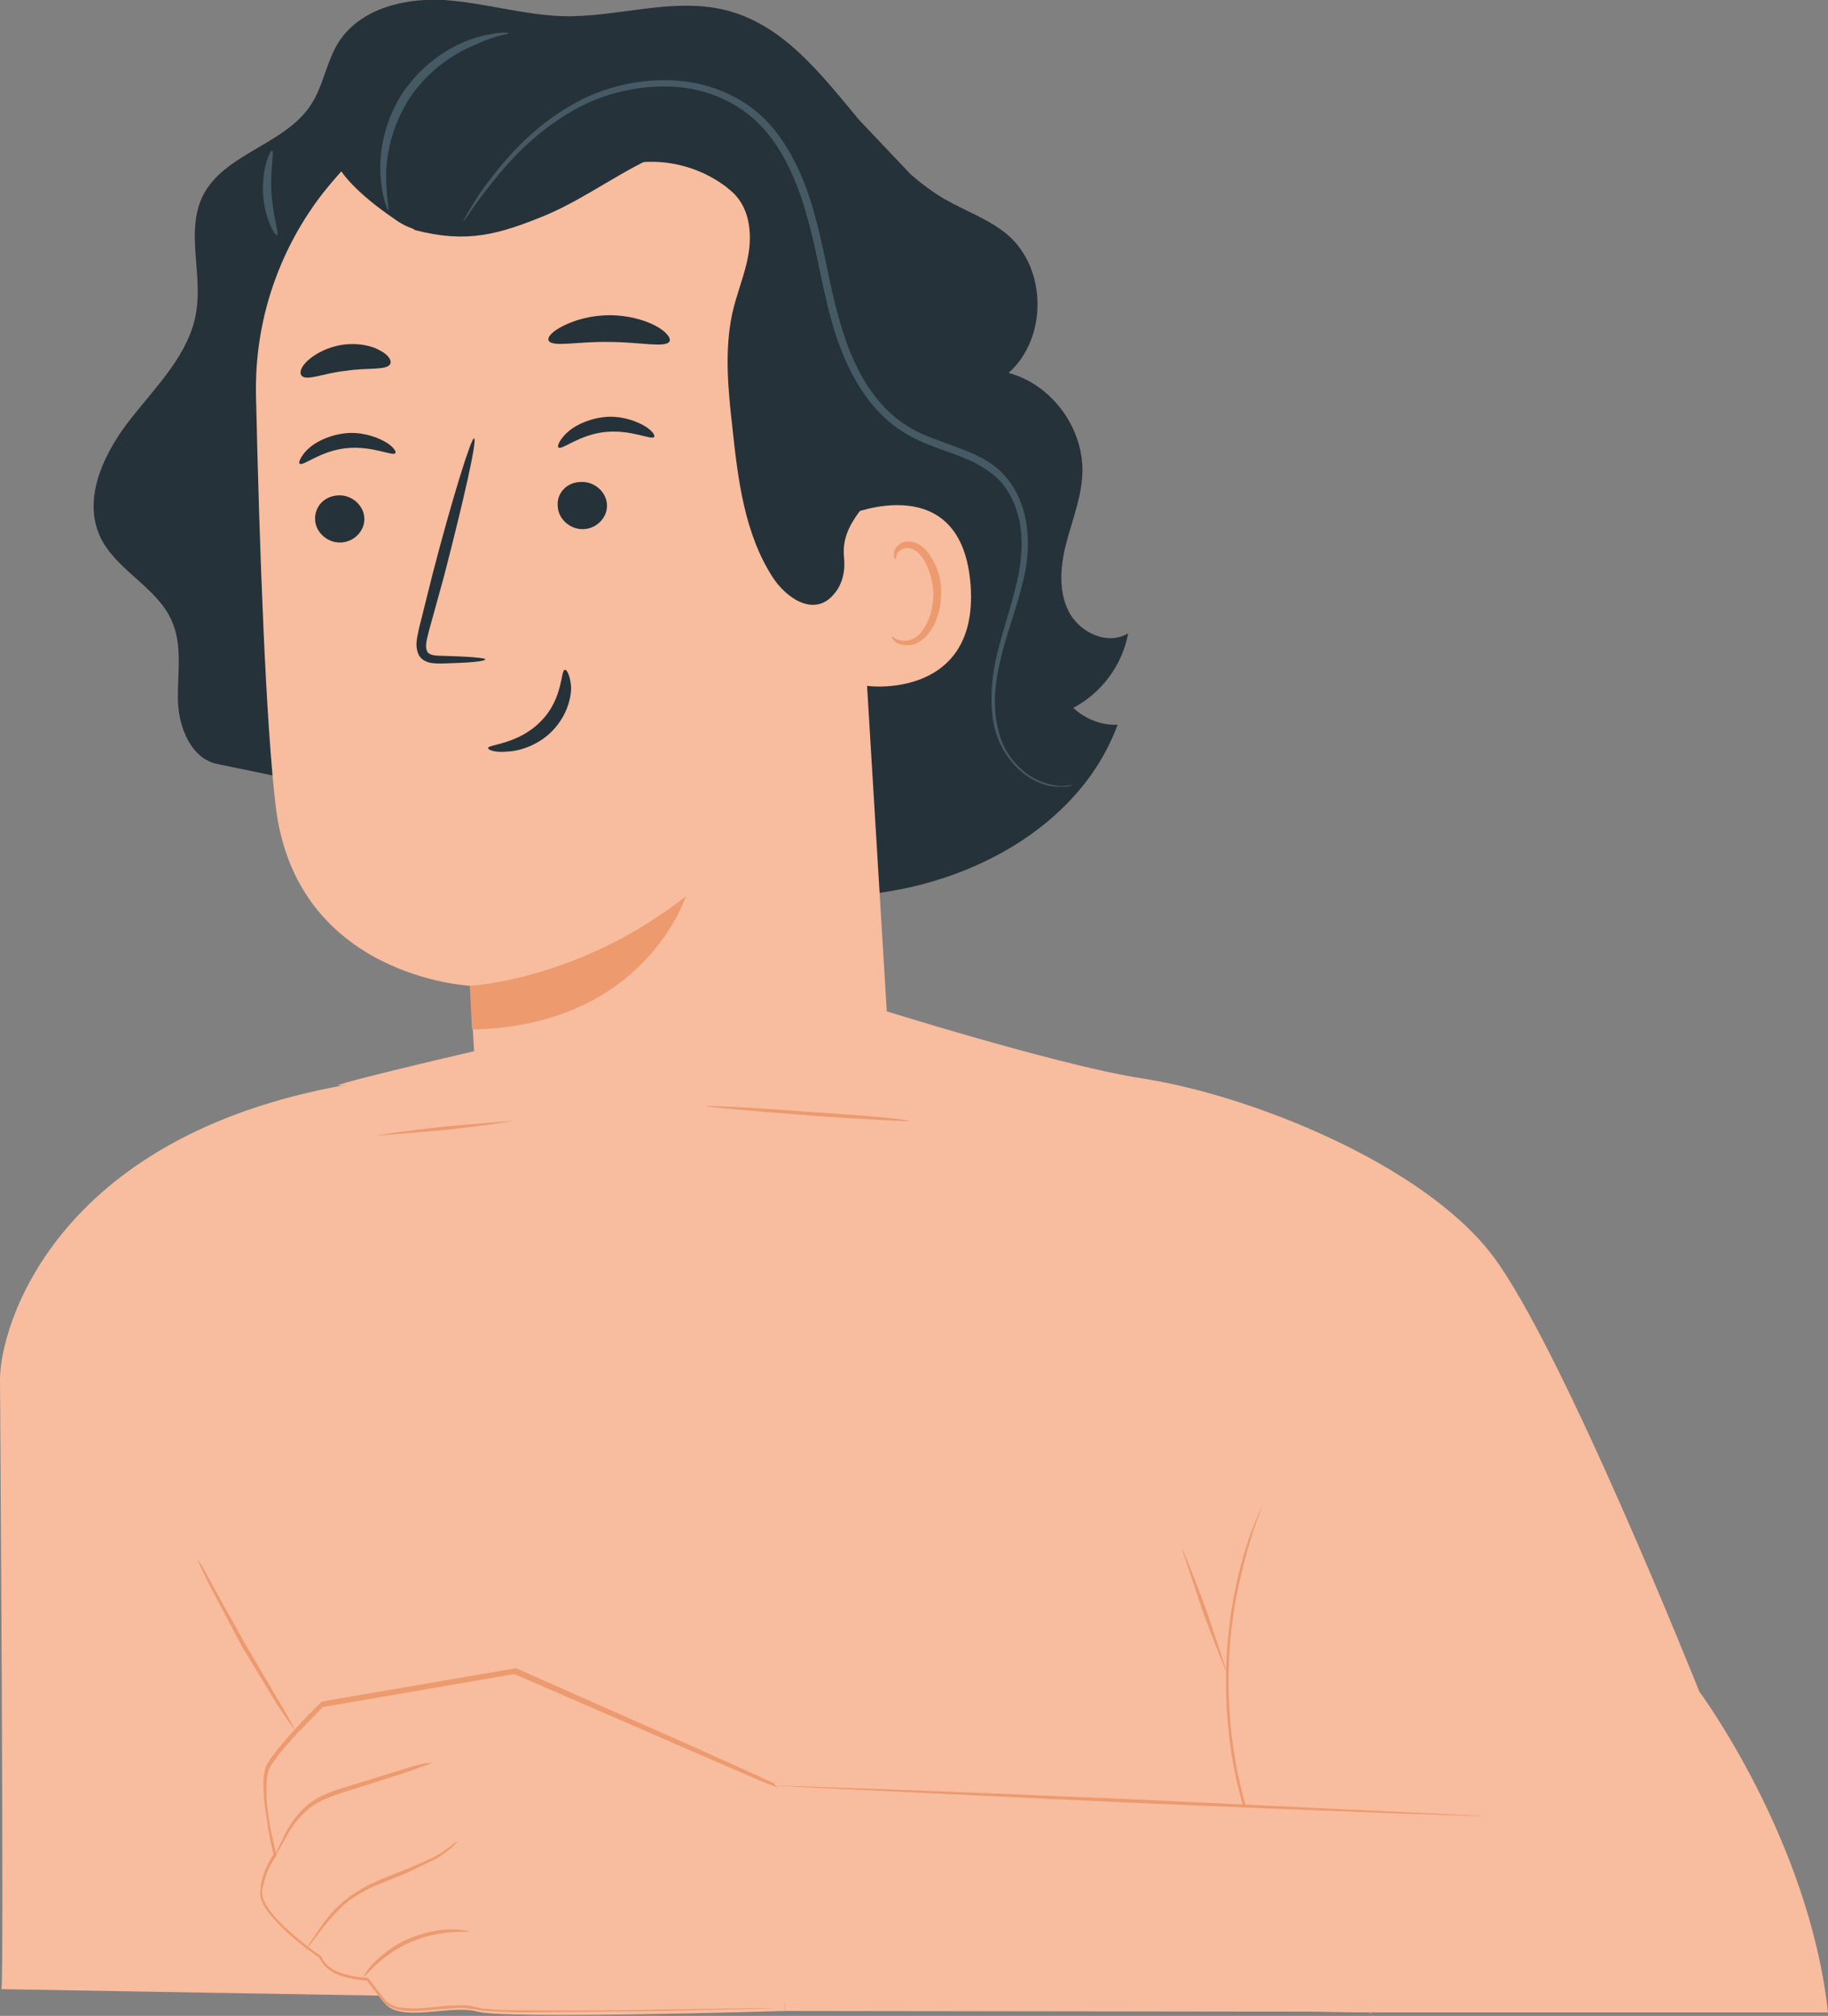 <svg xmlns="http://www.w3.org/2000/svg" viewBox="0 0 259.9 286.5"  xmlns:v="https://vecta.io/nano"><rect x="0" y="0" width="259.9" height="286.5" fill="#808080" stroke="none"/><path d="M177.6 166.8c0-3.4-2.2-6.7-5.3-8-3.1-1.4-7-.8-9.5 1.5-3.1-3.1-8.1-4.7-12.1-2.8s-5.7 7.9-2.6 11.1c-4.9.6-8.7 6-7.7 10.8 1.1 4.9 6.8 8.1 11.5 6.6 1.5 4.1 5.8 7 10.2 7s8.6-2.6 10.9-6.3c2.2-3.8 2.6-8.5 1.2-12.7 2.9-1.3 4.6-5 3.5-8" fill="#f5f4f5"/><path d="M0 196c0-7.2 7.5-34.4 49.1-41.8l69.8-12.7s30.5 9.8 43.7 11.8c15.3 2.4 39.6 12.1 49.5 25s29.5 62.1 29.5 62.1 15.6 21 18.3 45.6h-67.3L.2 282.7C.6 281.9 0 196 0 196z" fill="#f8bc9e"/><g fill="#ec9a6e"><path d="M195.3 286.4s-.2-.2-.6-.5l-1.7-1.6c-1.4-1.4-3.4-3.6-5.6-6.4-4.4-5.7-9.4-14.6-11.7-25.4s-1.4-21 .2-27.9c.8-3.5 1.7-6.3 2.5-8.1.3-.9.7-1.7.9-2.1.2-.5.3-.7.3-.7s-.1.3-.3.8-.5 1.2-.8 2.2c-.7 1.9-1.5 4.7-2.3 8.2-1.6 7-2.4 17-.1 27.7s7.2 19.6 11.5 25.3c2.1 2.9 4.1 5 5.5 6.5.7.7 1.3 1.3 1.6 1.7.4.1.6.3.6.3z"/><path d="M174.5 237.8c-.1 0-1.7-3.9-3.5-8.8l-3-9c.1 0 1.7 3.9 3.5 8.8l3 9z"/></g><path d="M39.1 264s-2.3-9.8-1-12.5 7.8-8.9 7.8-8.9l27.3-4.7 37.4 16.3 1 31.6s-39.9 1.2-43.7.1-11 1.7-13.3-1.3l-2.3-3s-5.6-.2-6.7-3.2c0 0-8.9-6-8.5-9.4.4-3.2 2-5 2-5z" fill="#f8bc9e"/><g fill="#ec9a6e"><path d="M61.5 250.5s-.3.2-1 .4-1.6.6-2.8 1l-9.4 3c-1.8.6-3.5 1.3-4.7 2.4s-2.1 2.3-2.7 3.4l-2 3.5s.1-.4.4-1l1.3-2.7c.6-1.1 1.4-2.4 2.7-3.6 1.2-1.2 3-2 4.8-2.6l9.4-2.9c1.2-.4 2.2-.6 2.9-.8.7 0 1.1-.1 1.1-.1zm3.5 11.2s-.2.3-.7.8c-.5.4-1.3 1.1-2.4 1.7l-3.9 1.9-4.9 2c-1.7.8-3.2 1.7-4.4 2.8s-2.1 2.2-2.9 3.2l-2.4 3.2s.1-.4.5-.9l1.6-2.4c.7-1 1.6-2.2 2.8-3.3s2.7-2.1 4.5-3c1.7-.8 3.4-1.4 4.9-2l3.9-1.7c2.2-1.2 3.3-2.4 3.4-2.3zm1.6 12.8c0 .1-1 0-2.5.1s-3.6.5-5.7 1.4-3.8 2.2-4.9 3.2-1.7 1.8-1.8 1.7c0 0 .4-.9 1.5-2s2.8-2.5 5-3.4 4.4-1.3 5.9-1.3 2.5.2 2.5.3z"/><path d="M110.6 254.1s-.2-.1-.7-.3l-2-.8-34.8-15.1h.1l-27.3 4.7.1-.1-3.7 3.8c-1.2 1.3-2.4 2.6-3.4 4.1-1.2 1.4-1 3.3-1 5.1.1 1.8.4 3.7.8 5.5l.6 2.7v.1l-.1.1c-.9 1.2-1.5 2.7-1.8 4.2-.5 1.5.5 2.8 1.4 4 2 2.3 4.4 4.2 6.8 5.9h.1v.1c.4 1.1 1.6 1.9 2.8 2.3s2.4.6 3.7.7h.1l.1.1 2 2.6c.2.2.3.4.5.6s.4.3.6.4c.4.3.9.4 1.4.5 2.1.3 4.2 0 6.2-.2 1-.1 2.1-.1 3.1-.1l.8.1.8.2c.5.1.9.2 1.4.2 1.9.2 3.8.2 5.7.2 7.4.1 13.9 0 19.4-.1l12.7-.2h3.4c-.8 0-1.9.1-3.4.1l-12.7.3-19.4.2c-1.9 0-3.8-.1-5.7-.2-.5 0-1-.1-1.5-.2l-1.4-.2c-1-.1-2 0-3 .1-2 .1-4.1.5-6.3.2a9.83 9.83 0 0 1-1.6-.5c-.5-.3-1-.7-1.3-1.2l-2-2.6.2.1c-1.3-.1-2.6-.3-3.8-.7s-2.5-1.2-3.1-2.6l.1.1c-2.4-1.7-4.9-3.6-6.9-6-.5-.6-1-1.2-1.3-2-.2-.4-.3-.8-.3-1.2 0-.5.1-.8.1-1.2.3-1.6.9-3.1 1.9-4.5l-.1.2-.6-2.7c-.3-1.9-.6-3.7-.8-5.6 0-.9-.1-1.9 0-2.8.1-.5.1-.9.3-1.4s.5-.8.7-1.2c1.1-1.5 2.3-2.9 3.5-4.2s2.4-2.6 3.7-3.8l.1-.1h.1l27.4-4.7h.1l27.1 12 7.5 3.4a26.66 26.66 0 0 0 2 .9c.4.6.6.7.6.7z"/></g><path d="M110.6 254.1l100.7 4 48.6 27.9-148.3-.2z" fill="#f8bc9e"/><g fill="#263239"><path d="M18.6 59.5c3.7-4.7 8.4-9.3 9.3-15.2.9-5.5-1.5-11.4.9-16.4 3-6.1 11.7-7.3 15.4-13 1.8-2.7 2.2-6.2 4-9C51.3 1.2 57.5-.3 63.1 0 68.9.4 74.3 2.1 80 2.3c7.7.2 15.5-2.7 23-.9 8.3 2 13.6 9 19.2 15.7l7.3 7.7c1.5 1.3 3.1 2.5 4.8 3.5 3 1.7 6.4 2.9 9 5.1 5.6 4.9 5.6 14.7.1 19.6 6 1.6 10.5 7.6 10.5 13.8 0 3.4-1.3 6.7-2.2 10s-1.3 7 .2 10c1.5 3.1 5.6 5 8.5 3.2-.8 4.5-3.8 8.5-7.8 10.6 1.7 1.6 4 2.5 6.3 2.4-5.5 14.9-22.1 23.4-38 24.3-15.9.8-31.4-4.5-46.4-9.7l-43.5-9c-3.8-.7-5.6-5.2-5.7-9-.1-3.9.7-7.9-.9-11.4-2.1-4.8-8-7.2-10.2-12-2.5-5.6.7-12 4.4-16.7z"/><path d="M121.7 93.8c2.6-9.8 5.2-19.7 6.2-29.8.9-10.1.1-20.6-4-29.9-.6-1.4-5.7-10.9-7.2-10.6-1.1.2 2.2 9 1.7 10-4.8 9.3-5.7 20.3-4.3 30.7 1.3 10.4 4 19.7 7.6 29.6"/></g><path d="M80.7 179.3c15.7-1.1 46.1-23.7 46.1-23.7L120.7 55C120.2 29.5 105 8.5 79.5 9.7l-2.3.3c-23.6 2.5-41.4 22.7-40.8 46.4.5 22.1 1.4 46.5 2.8 58.2 2.9 24.3 27.6 25.5 27.6 25.5.1 0 .2 2.2.6 9.3 0 0-24.6 5.7-18.3 4.8l31.6 25.1z" fill="#f8bc9e"/><path d="M66.8 140.1s15.4-.7 30.7-12.7c0 0-5.9 18.5-30.4 18.9l-.3-6.2z" fill="#ec9a6e"/><path d="M44.8 73.9c.1 1.8 1.8 3.3 3.7 3.2s3.4-1.7 3.3-3.5-1.8-3.3-3.7-3.2c-2 .1-3.4 1.6-3.3 3.5zm-2.2-8c.5.4 2.9-1.8 6.6-2.2s6.7 1.2 7 .7c.2-.2-.3-1-1.6-1.7s-3.4-1.4-5.7-1.1-4.2 1.3-5.2 2.3-1.3 1.9-1.1 2zM79.3 72c.1 1.8 1.8 3.3 3.7 3.2s3.4-1.7 3.3-3.5-1.8-3.3-3.7-3.2c-2 0-3.5 1.6-3.3 3.5zm.1-8.4c.5.4 2.9-1.8 6.6-2.2s6.7 1.2 7 .7c.2-.2-.3-1-1.6-1.7S88 59 85.7 59.3s-4.2 1.3-5.2 2.3-1.3 1.8-1.1 2zM69 93.7c0-.2-2.4-.4-6.2-.5-1 0-1.9-.1-2.1-.7-.3-.7 0-1.7.3-2.9l2.1-7.6c2.8-10.8 4.8-19.6 4.3-19.7-.4-.1-3.1 8.5-5.9 19.3l-1.9 7.6c-.2 1.1-.7 2.4-.1 3.8.3.7 1.1 1.1 1.7 1.2s1.2.1 1.6.1c3.9-.1 6.2-.3 6.2-.6zm11.3 1.5c-.6 0-.2 4.1-3.4 7.3-3.2 3.3-7.5 3.3-7.5 3.8 0 .3 1 .7 2.9.5 1.8-.1 4.4-1 6.3-3s2.6-4.4 2.6-6.1c-.1-1.6-.6-2.6-.9-2.5zM78 48.4c.5 1 4.2.1 8.6.2 4.4 0 8.1.9 8.6-.1.2-.5-.5-1.4-2-2.2s-3.9-1.5-6.5-1.5c-2.7 0-5 .7-6.6 1.5s-2.3 1.6-2.1 2.1zm-35.1 5c.7.8 3.2-.4 6.3-.7 3.1-.5 5.8 0 6.3-1 .2-.5-.3-1.3-1.5-1.9-1.2-.7-3.2-1.1-5.3-.8s-3.9 1.3-4.9 2.2-1.3 1.8-.9 2.2z" fill="#263239"/><path d="M120.6 73.2c.4-.2 16.2-6.7 17.4 10s-15.8 14.5-15.8 14c-.1-.5-1.6-24-1.6-24z" fill="#f8bc9e"/><path d="M126.8 90.5c.1-.1.3.2.8.4s1.3.3 2.2-.1c1.7-.8 3-3.7 2.9-6.7a10.81 10.81 0 0 0-1.1-4.1c-.6-1.2-1.5-2-2.4-2.1s-1.5.4-1.7.9-.1.8-.1.8-.4-.3-.3-1c0-.3.2-.7.6-1.1s1-.6 1.6-.5c1.3 0 2.5 1.1 3.2 2.4a8.83 8.83 0 0 1 1.3 4.6c.1 3.4-1.4 6.6-3.7 7.5-1.2.4-2.2.1-2.7-.2-.5-.4-.6-.8-.6-.8z" fill="#ec9a6e"/><g fill="#263239"><path d="M45.4 28c-2.8-1.3 4.7-10.6 11.2-14 9.7-5.2 24.9-9 34.3-7 11.3 2.4 21 7.4 27.2 17.2s9.1 21.5 9.5 33.1c.1 3.5 0 7.2-1.7 10.4-2.1 3.8-6.4 6.5-5.9 11.5.2 1.9-.2 3.8-1.4 5.2-2.8 3.4-6.8.6-8.7-2.3-4.1-6.3-5-14.1-5.8-21.6-.6-5.3-1.1-10.7 0-15.9.6-2.8 1.8-5.5 2.3-8.4s.2-6.1-1.7-8.3c-.3-.4-.8-.8-1.4-1.3-5-3.8-11.7-4.7-17.5-2.2-9.2 3.9-24.9 9.9-29.3 7-6.3-4.2-8-7.1-8-7.1L45.4 28z"/><path d="M89.9 4.8c-9.4-2.5-19.8-1.6-28.1 3.4-4.4 2.7-8.3 6.7-9.4 11.7s1.4 11 6.3 12.6l.3.2c7.3 1.9 11.8.7 18.8-2.2 5.8-2.5 10.9-6.5 16.8-8.9 6.2-2.6 13.2-3.2 19.8-1.9-6.8-6.8-15.1-12.4-24.5-14.9z"/></g><path d="M152.4 111.6c0-.1-.6.1-1.7.1a9.39 9.39 0 0 1-4.5-1.6c-1.7-1.2-3.5-3.2-4.2-6.1-.8-2.9-.7-6.3.2-10 .8-3.7 2.4-7.6 3.4-12 .5-2.2.7-4.6.4-7.1-.3-2.4-1.2-5-2.9-7-1.7-2.1-4.2-3.3-6.7-4.2-2.5-1-5.1-1.7-7.3-3.1-4.6-2.8-7.5-7.9-9.2-13.3-1.8-5.5-2.5-11.1-4-16.5-1.4-5.3-3.7-10.5-7.4-14.1-3.8-3.6-8.8-5.2-13.4-5.3a26.84 26.84 0 0 0-12.3 2.7c-6.9 3.5-11 8.6-13.5 11.9-1.3 1.7-2.1 3.1-2.7 4.1s-.8 1.5-.8 1.5.4-.5 1-1.4 1.6-2.3 2.9-3.9c2.6-3.3 6.7-8.1 13.5-11.5a26.68 26.68 0 0 1 11.9-2.5c4.4.1 9.1 1.7 12.6 5.1s5.7 8.4 7.1 13.6c1.5 5.2 2.2 10.9 4 16.5 1.8 5.5 4.8 11 9.8 14 2.4 1.5 5.1 2.3 7.5 3.2s4.7 2.1 6.3 3.9c1.5 1.8 2.4 4.1 2.7 6.4s.1 4.6-.3 6.7c-.9 4.3-2.4 8.3-3.2 12-.8 3.8-.9 7.4 0 10.4s2.8 5.1 4.6 6.3 3.6 1.5 4.7 1.4c1 .1 1.5-.2 1.5-.2zM72.3 4.7c0-.1-2-.2-5.1.8-3 1-7 3.4-9.8 7.5s-3.5 8.7-3.3 11.9 1 5 1.1 5c.2 0-.3-1.9-.3-5 0-3 .9-7.3 3.5-11.2 2.6-3.8 6.3-6.2 9.1-7.3 2.9-1.4 4.8-1.5 4.8-1.7zM38.7 21.4c-.3-.1-1.5 2.6-1.3 6.1s1.7 6.1 2 5.9c.3-.1-.6-2.7-.8-6-.2-3.2.4-5.9.1-6z" fill="#455a64"/><path d="M211.3 258.1c0 .1-22.7-.7-50.6-1.9l-50.6-2.4c0-.1 22.7.7 50.6 1.9l50.6 2.4zM72.8 159.3c0 .1-4.3.7-9.6 1.3l-9.6.8c0-.1 4.3-.7 9.6-1.3l9.6-.8zm56.4 0c0 .1-6.5-.2-14.4-.8-8-.6-14.4-1.2-14.4-1.3s6.5.2 14.4.8c7.9.5 14.4 1.1 14.4 1.3zm-87.3 86.5s-.3-.3-.7-.9l-1.7-2.5-5.1-8.4-4.6-8.7-1.3-2.7c-.3-.6-.4-1-.4-1l.6.9 1.4 2.6 4.8 8.6 5 8.5 1.5 2.6.5 1z" fill="#ec9a6e"/></svg>